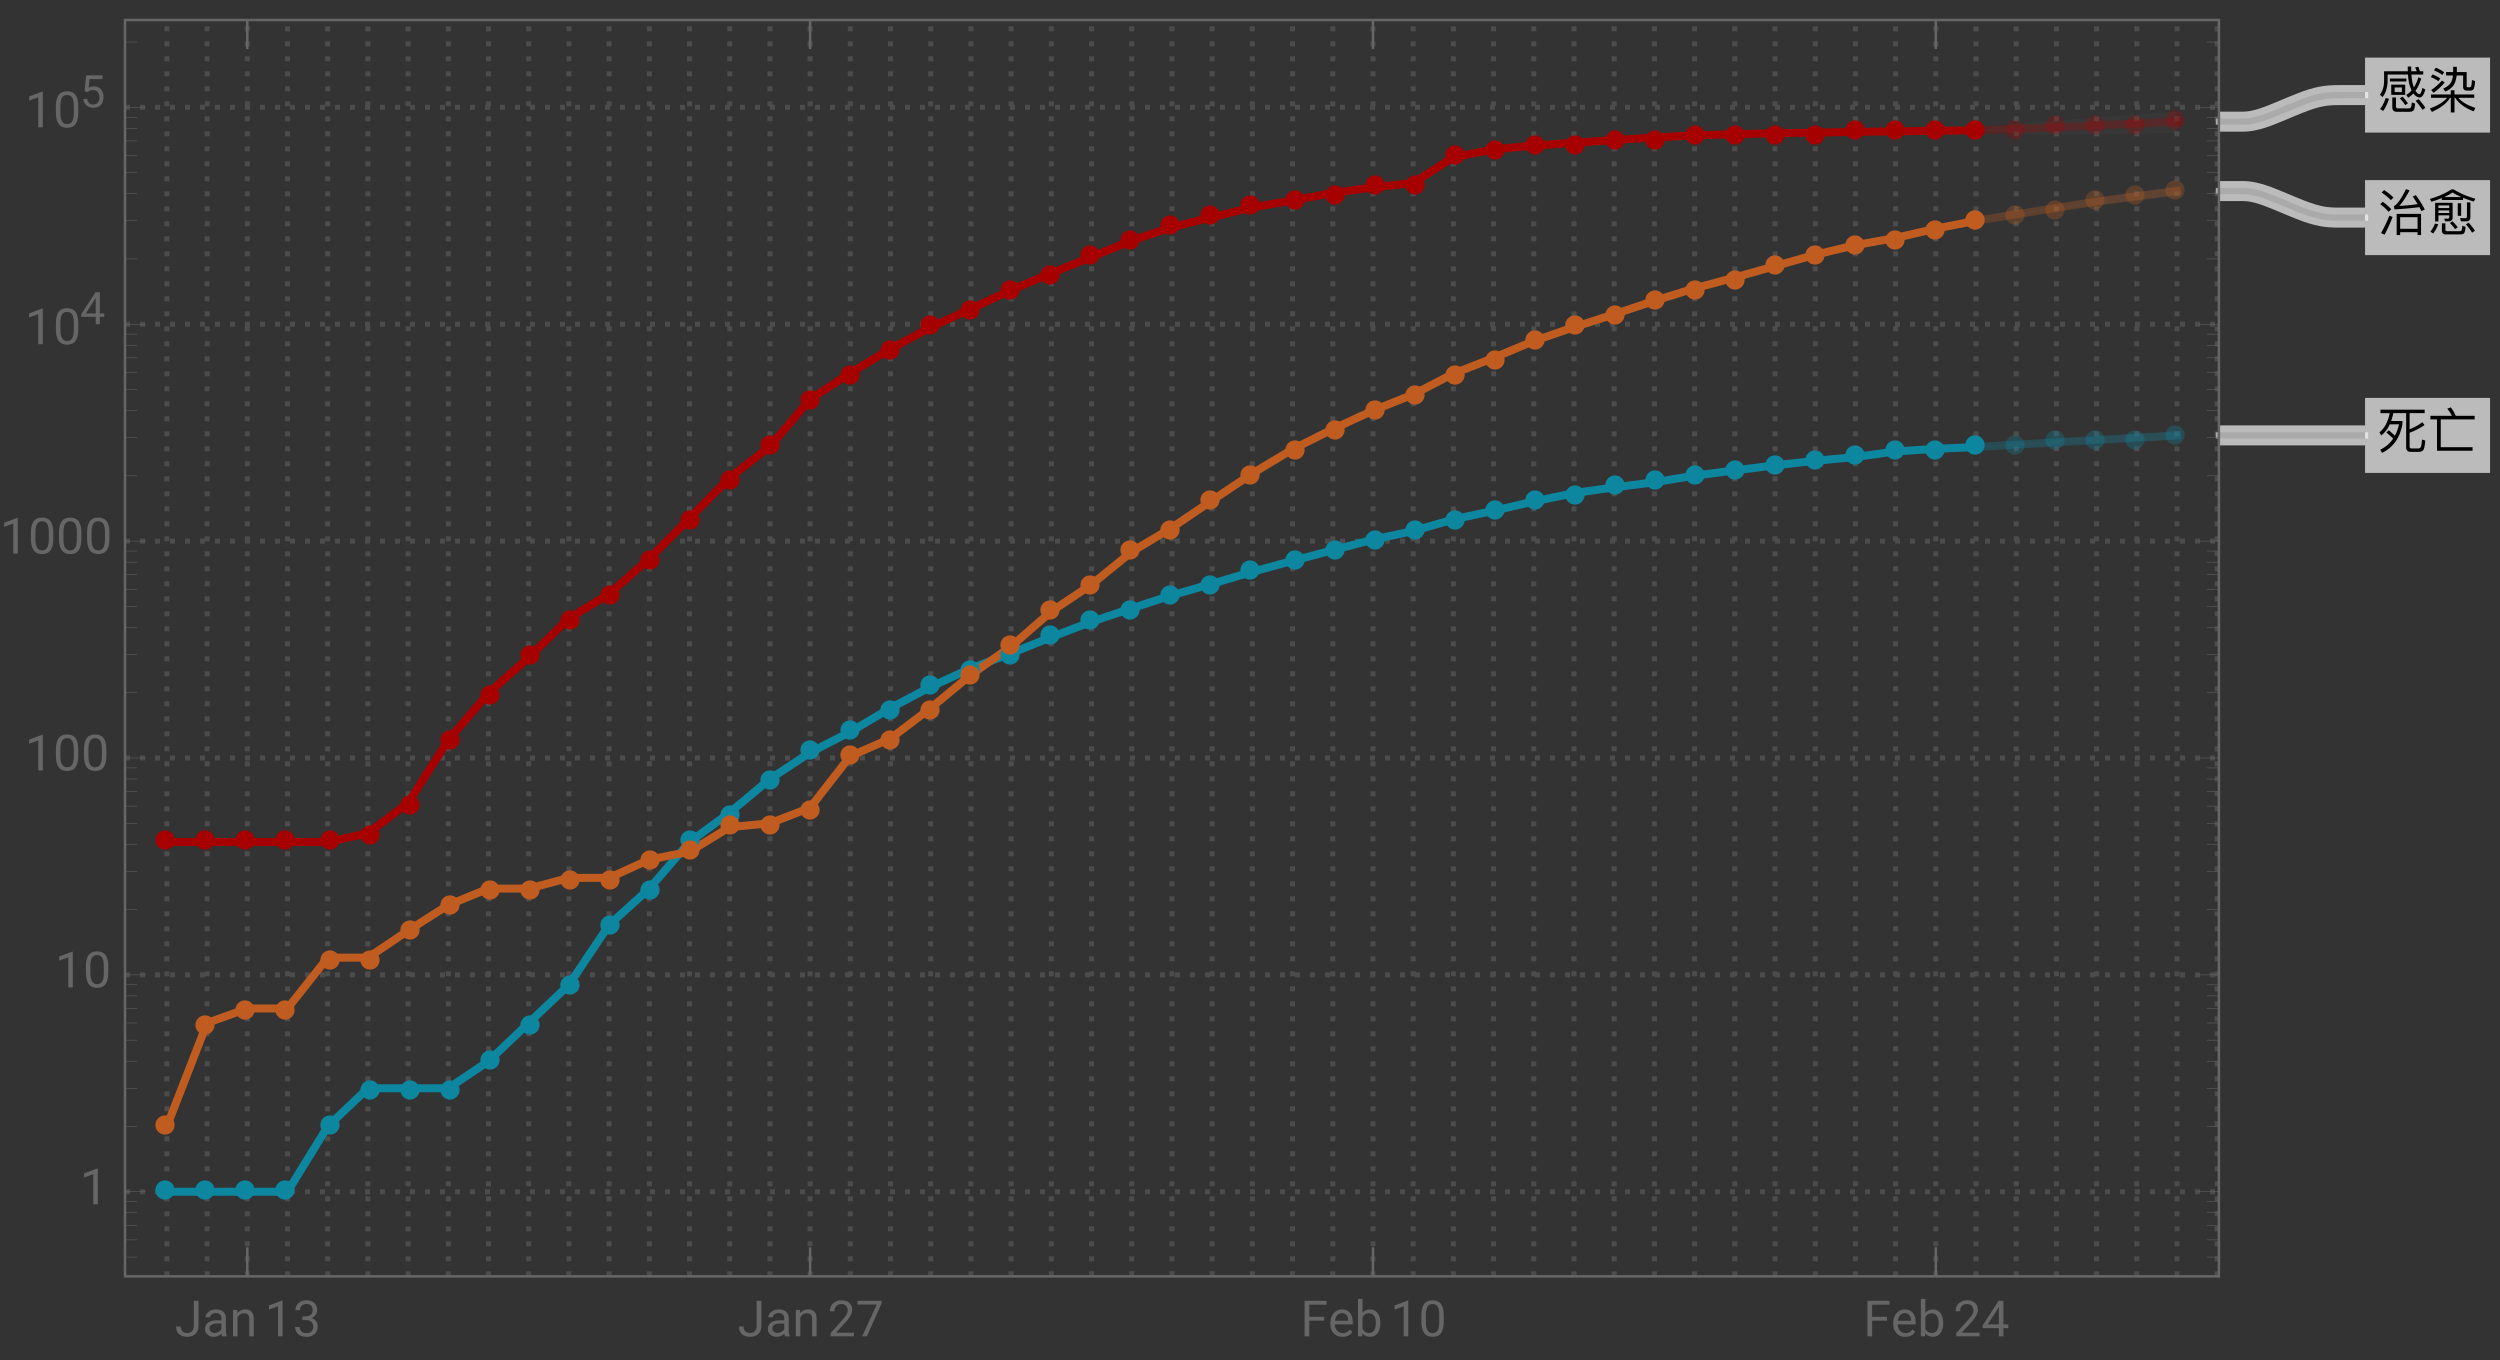 <svg xmlns="http://www.w3.org/2000/svg" xmlns:xlink="http://www.w3.org/1999/xlink" width="500pt" height="272pt" viewBox="0 0 500 272"><rect x="0" y="0" width="500" height="272" fill="#333333" stroke="none"/><defs><symbol overflow="visible" id="a"><path d="M2.469-5.809v.59h3.293v-.59zm.27 1.23v2.04H5.53v-2.04zm2.12 1.477H3.422v-.918h1.437zM9.141-7.27h-.672a7.745 7.745 0 00-.32-.89l-.637.11c.117.241.226.5.328.78H6.75c-.02-.3-.02-.609-.02-.94h-.69c0 .32 0 .64.019.94h-4.75v1.97C1.28-4.14 1-3.239.46-2.59l.54.488c.64-.808.98-1.878 1.012-3.199v-1.308H6.09c.05.828.148 1.52.308 2.078.122.41.262.781.422 1.101-.32.36-.68.66-1.07.89l.371.56c.36-.22.707-.5 1.04-.848.038.058.1.129.16.2.37.398.75.608 1.148.608.422 0 .781-.53 1.082-1.582l-.582-.34c-.2.833-.39 1.25-.57 1.25-.22 0-.458-.18-.72-.527l-.09-.14c.462-.641.84-1.442 1.15-2.422l-.56-.29a8.622 8.622 0 01-.91 2.032 5.96 5.96 0 01-.25-.84c-.12-.45-.199-1.031-.238-1.73h2.36zM1.62-1.91A6.86 6.86 0 01.511.28l.61.39c.5-.69.879-1.5 1.16-2.44zM6.31.84c.37 0 .64-.07.82-.211.2-.18.332-.649.39-1.43l-.68-.23c-.038.582-.12.922-.218 1.043-.09.097-.242.148-.441.148H4.05c-.25 0-.37-.14-.37-.422V-2.02h-.73v1.91c0 .63.288.95.878.95zM8.2-1.7l-.578.36A13.69 13.69 0 018.988.45l.57-.41C9.25-.46 8.802-1.04 8.2-1.7zM5-2.19l-.54.332c.462.5.821.96 1.08 1.379l.538-.38C5.828-1.237 5.468-1.69 5-2.19zm0 0"/></symbol><symbol overflow="visible" id="b"><path d="M3.89-1.96C3.29-1.16 2.14-.45.46.18l.411.68c1.79-.801 3-1.739 3.629-2.82h.148V.98h.743v-2.94h.14C6.25-.84 7.481.07 9.238.75L9.57.059c-1.55-.489-2.69-1.16-3.422-2.02H9.34v-.66H5.39v-.848h-.742v.848H.691v.66zm1.231-6.2v1.058H3.7v.672h1.38c-.06.54-.188 1.008-.388 1.39-.3.509-.812.919-1.55 1.231l.39.61c.797-.332 1.38-.79 1.739-1.371.28-.48.468-1.102.55-1.86h1.301L7.11-4.14c0 .492.262.742.801.742h.59c.36 0 .602-.114.719-.32.12-.223.222-.743.3-1.583l-.64-.21c-.05.722-.11 1.14-.168 1.261a.381.381 0 01-.32.191h-.34c-.16 0-.23-.082-.23-.23v-2.813H5.858V-8.16zm-3.473.18l-.359.539a7.48 7.48 0 011.672.921l.36-.55a7.87 7.87 0 00-1.673-.91zm-.636 1.34l-.364.538a7.235 7.235 0 011.524.82l.36-.546a7.631 7.631 0 00-1.52-.813zM2.89-5.41c-.64.719-1.36 1.36-2.171 1.898l.5.551c.761-.539 1.5-1.23 2.203-2.05zm0 0"/></symbol><symbol overflow="visible" id="c"><path d="M2.23-3.52l-.48.45c.55.422 1.012.82 1.371 1.218C2.481-.91 1.621-.172.54.36L.9 1C3.13-.102 4.49-2.02 4.981-4.762v-.617H2.72c.172-.48.312-1.012.422-1.57H5.72V-.16c0 .629.293.95.89.95H8.2c.41 0 .711-.099.903-.302.207-.238.359-.886.437-1.957l-.66-.21c-.04.87-.129 1.39-.27 1.57-.109.14-.289.218-.53.218H6.83c-.278 0-.419-.14-.419-.418v-2.73c.95-.34 1.942-.84 2.98-1.52l-.421-.59A10.19 10.19 0 016.41-3.73v-3.22h3.012v-.698H.578v.699h1.844C2.102-5.25 1.43-3.97.39-3.11l.34.62c.71-.542 1.28-1.28 1.718-2.222h1.84c-.18.84-.46 1.602-.82 2.281-.348-.36-.758-.73-1.239-1.09zm0 0"/></symbol><symbol overflow="visible" id="d"><path d="M.57-6.422v.723h1.328V.559H9v-.707H2.64V-5.7h6.782v-.723H5.648a8.407 8.407 0 00-1-1.687l-.707.27c.368.44.68.917.93 1.417zm0 0"/></symbol><symbol overflow="visible" id="e"><path d="M1.32-8.012l-.5.492c.782.54 1.4 1.04 1.84 1.52l.52-.52c-.5-.5-1.121-.992-1.86-1.492zm-.289 2.34l-.5.48C1.25-4.647 1.81-4.14 2.22-3.66l.52-.531c-.458-.489-1.028-.98-1.708-1.48zm1.34 2.781A29.022 29.022 0 01.7.59l.71.31a30.79 30.79 0 001.602-3.53zM8.7-3.25H3.82V.988h.7V.41H8v.578h.7zM4.52-.27v-2.32H8v2.32zM7.66-7l-.629.3c.34.462.66.962.98 1.5-1.152.169-2.37.29-3.66.36.688-.781 1.368-1.808 2.047-3.11l-.718-.24C4.719-6.23 3.922-5.1 3.27-4.8l.12.653c1.82-.102 3.481-.25 4.97-.454.14.25.28.524.421.801l.668-.328A23.587 23.587 0 007.66-7zm0 0"/></symbol><symbol overflow="visible" id="f"><path d="M2.172-3.95H4.34v.528H2.172zm2.168-.46H2.172v-.54H4.34zM2.172-2.96H4.34v.288c0 .262-.121.39-.34.39l-.66-.027.148.547h.703c.54 0 .82-.258.82-.758v-2.949h-3.5v3.739h.66zm-.703 1.64C1.269-.72.969-.18.55.3l.578.372c.422-.524.75-1.14.992-1.852zM6.53.86c.328 0 .57-.07.73-.188.169-.16.29-.602.348-1.32L6.95-.86c-.039.52-.097.84-.187.949-.082.082-.203.12-.364.12H3.852C3.66.21 3.57.122 3.57-.05v-1.31h-.699V.09c0 .512.258.77.777.77zm1.207-2.622c.551 0 .832-.277.832-.816V-5.54H7.88v2.789c0 .238-.129.371-.379.371-.309 0-.64-.02-.98-.05l.16.667zM5-1.762l-.531.332c.43.442.77.852 1.031 1.23l.531-.378C5.79-.922 5.45-1.308 5-1.762zm3.23.274l-.55.34c.52.609.93 1.16 1.23 1.66l.57-.39c-.289-.462-.71-1-1.25-1.61zM6.04-5.371v2.512h.679v-2.512zm-3.188-1.04v.38h4.25v-.43c.66.27 1.367.52 2.148.742l.32-.562c-1.64-.457-3.082-1.078-4.34-1.86h-.46C3.629-7.379 2.19-6.75.46-6.238l.31.566c.75-.226 1.44-.476 2.082-.738zm3.91-.198H3.309A11.7 11.7 0 005-7.531c.52.332 1.11.64 1.762.922zm0 0"/></symbol><symbol overflow="visible" id="g"><path d="M3.805-7.11h.941v5.036c0 .68-.203 1.21-.613 1.597-.406.383-.953.575-1.633.575-.707 0-1.258-.18-1.648-.543-.395-.36-.594-.867-.594-1.516h.937c0 .406.114.723.336.95.223.23.547.343.969.343.387 0 .7-.121.941-.367.239-.246.36-.586.364-1.028zm0 0"/></symbol><symbol overflow="visible" id="h"><path d="M3.945 0c-.05-.105-.093-.29-.125-.555-.422.434-.922.653-1.507.653-.52 0-.946-.149-1.282-.442a1.438 1.438 0 01-.5-1.12c0-.552.211-.977.63-1.282.417-.305 1.007-.457 1.765-.457h.879v-.414c0-.317-.094-.567-.285-.754-.188-.188-.465-.281-.833-.281-.324 0-.593.082-.812.242-.219.164-.328.36-.328.59H.64c0-.262.093-.516.28-.762.188-.246.442-.441.763-.582.32-.145.671-.219 1.054-.219.61 0 1.086.153 1.434.457.344.305.523.727.535 1.258v2.434c0 .484.063.87.184 1.156V0zm-1.5-.688c.285 0 .555-.074.805-.218a1.35 1.35 0 00.555-.574v-1.083h-.711c-1.106 0-1.656.325-1.656.97 0 .284.093.507.28.663.188.16.43.243.727.243zm0 0"/></symbol><symbol overflow="visible" id="i"><path d="M1.54-5.281l.026.664a1.93 1.93 0 011.582-.766c1.118 0 1.68.633 1.692 1.89V0h-.902v-3.496c-.004-.379-.094-.664-.262-.844-.172-.183-.438-.273-.801-.273-.293 0-.55.078-.77.234a1.59 1.59 0 00-.52.613V0h-.9v-5.281zm0 0"/></symbol><symbol overflow="visible" id="j"><path d="M3.559 0h-.907v-6.02l-1.824.668v-.82l2.59-.973h.14zm0 0"/></symbol><symbol overflow="visible" id="k"><path d="M1.906-3.992h.676c.426-.008.762-.121 1.008-.34.242-.219.363-.512.363-.883 0-.832-.414-1.25-1.242-1.25-.39 0-.703.113-.938.336-.23.223-.347.516-.347.887H.523c0-.563.204-1.031.618-1.406.41-.372.933-.559 1.57-.559.672 0 1.195.176 1.578.531.379.356.57.848.57 1.48 0 .31-.101.61-.3.9a1.81 1.81 0 01-.817.648c.39.125.692.328.903.617.214.285.32.636.32 1.047 0 .64-.207 1.144-.625 1.52-.418.374-.957.562-1.625.562s-1.211-.18-1.63-.543c-.417-.36-.624-.836-.624-1.43h.906c0 .375.121.672.367.898.243.227.57.336.98.336.438 0 .77-.113 1-.34.231-.23.349-.554.349-.98 0-.414-.125-.734-.383-.953-.254-.223-.618-.336-1.098-.344h-.676zm0 0"/></symbol><symbol overflow="visible" id="l"><path d="M5.25 0H.59v-.648l2.46-2.735c.364-.414.618-.75.755-1.008.14-.257.21-.527.21-.804 0-.371-.113-.676-.34-.914-.222-.239-.523-.356-.898-.356-.449 0-.797.13-1.047.383-.25.254-.37.613-.37 1.066H.452c0-.652.211-1.183.633-1.586.422-.402.984-.605 1.691-.605.66 0 1.184.172 1.567.52.386.347.578.808.578 1.382 0 .703-.445 1.535-1.336 2.5L1.68-.738h3.57zm0 0"/></symbol><symbol overflow="visible" id="m"><path d="M5.18-6.602L2.234 0H1.29l2.934-6.367H.375v-.742H5.18zm0 0"/></symbol><symbol overflow="visible" id="n"><path d="M4.746-3.14H1.762V0H.824v-7.11H5.23v.774H1.762v2.43h2.984zm0 0"/></symbol><symbol overflow="visible" id="o"><path d="M2.875.098c-.715 0-1.297-.235-1.746-.707-.45-.47-.676-1.098-.676-1.887v-.164c0-.524.102-.992.3-1.406.2-.41.481-.735.84-.965.36-.235.75-.352 1.173-.352.687 0 1.218.227 1.601.68.38.453.57 1.101.57 1.945v.375H1.36c.012.52.164.942.454 1.262.292.32.664.48 1.113.48.316 0 .59-.062.808-.195.223-.129.414-.3.582-.516l.551.43c-.441.68-1.105 1.02-1.992 1.02zm-.11-4.739a1.21 1.21 0 00-.921.399c-.246.265-.399.64-.457 1.117H4.03v-.07c-.023-.457-.148-.813-.367-1.067-.223-.25-.523-.379-.898-.379zm0 0"/></symbol><symbol overflow="visible" id="p"><path d="M5.156-2.582c0 .809-.187 1.453-.554 1.945-.372.489-.872.735-1.497.735-.667 0-1.183-.235-1.546-.707L1.516 0H.684v-7.5h.902v2.797c.367-.453.867-.68 1.508-.68.64 0 1.148.246 1.511.73.368.485.551 1.15.551 1.993zm-.902-.106c0-.613-.121-1.09-.356-1.421-.238-.336-.582-.504-1.027-.504-.598 0-1.023.277-1.285.828V-1.5c.277.555.71.832 1.297.832.43 0 .77-.168 1.008-.504.242-.336.363-.84.363-1.516zm0 0"/></symbol><symbol overflow="visible" id="q"><path d="M5.047-3.031c0 1.058-.18 1.844-.54 2.36-.362.51-.925.769-1.694.769-.758 0-1.32-.25-1.684-.754C.766-1.16.574-1.91.562-2.91v-1.207c0-1.043.18-1.82.54-2.328.363-.508.93-.762 1.703-.762.765 0 1.328.246 1.687.734.36.489.547 1.246.555 2.27zm-.902-1.235c0-.765-.106-1.324-.32-1.675-.216-.348-.555-.524-1.02-.524-.465 0-.801.176-1.012.524-.211.347-.32.882-.328 1.605v1.445c0 .77.113 1.336.336 1.704.222.367.558.546 1.012.546.445 0 .777-.171.992-.515.218-.344.332-.89.34-1.633zm0 0"/></symbol><symbol overflow="visible" id="r"><path d="M4.406-2.387h.985v.739h-.985V0h-.91v-1.648H.258v-.536L3.44-7.109h.965zm-3.12 0h2.21v-3.488l-.105.195zm0 0"/></symbol><symbol overflow="visible" id="s"><path d="M3.965-2.148h.887v.664h-.887V0h-.817v-1.484H.234v-.48l2.864-4.434h.867zm-2.809 0h1.992v-3.137l-.097.176zm0 0"/></symbol><symbol overflow="visible" id="t"><path d="M.906-3.207l.324-3.191h3.278v.75H1.922l-.195 1.746a2.081 2.081 0 011.07-.278c.582 0 1.043.192 1.387.578.343.387.515.907.515 1.563 0 .66-.18 1.18-.535 1.559-.355.378-.851.566-1.492.566-.567 0-1.027-.156-1.383-.469-.36-.312-.562-.746-.613-1.3h.77c.05.367.179.644.39.828.21.187.492.28.836.28.379 0 .676-.128.89-.386.215-.258.32-.617.32-1.07 0-.426-.112-.77-.347-1.031-.234-.258-.543-.387-.93-.387-.355 0-.632.078-.835.23l-.215.18zm0 0"/></symbol></defs><path d="M33.375 255.27V4m8.043 251.27V4m8.039 251.27V4m8.039 251.27V4m8.044 251.27V4m8.038 251.27V4m8.039 251.27V4m8.043 251.27V4m8.04 251.27V4m8.042 251.27V4m8.039 251.27V4m8.039 251.27V4m8.043 251.27V4m8.039 251.27V4m8.043 251.27V4m8.039 251.27V4m8.039 251.27V4m8.043 251.27V4m8.039 251.27V4m8.04 251.27V4m8.043 251.27V4m8.039 251.27V4m8.043 251.27V4m8.039 251.27V4m8.039 251.27V4m8.042 251.27V4m8.04 251.27V4m8.043 251.27V4m8.039 251.27V4m8.038 251.27V4m8.044 251.27V4m8.039 251.27V4m8.039 251.27V4m8.043 251.27V4m8.039 251.27V4m8.043 251.27V4m8.039 251.27V4m8.039 251.27V4m8.043 251.27V4m8.039 251.27V4M355 255.27V4m8.04 251.27V4m8.038 251.27V4m8.043 251.27V4m8.039 251.27V4m8.04 251.27V4m8.042 251.27V4m8.039 251.27V4m8.043 251.27V4m8.039 251.27V4m8.039 251.27V4m8.043 251.27V4M25 238.352h418.781M25 194.977h418.781M25 151.598h418.781M25 108.219h418.781M25 64.844h418.781M25 21.465h418.781" fill="none" stroke="#666" stroke-opacity=".5" stroke-dasharray="1,2" stroke-miterlimit="3.25"/><path d="M395.2 26.055l8.042-.266 8.04-.336 8.042-.367 16.078-.758" fill="none" stroke-width="1.6" stroke-linecap="square" stroke="#a60000" stroke-opacity=".3" stroke-miterlimit="3.25"/><path d="M395.2 89.406l8.042-.472 8.04-.47 8.042-.464 8.04-.46 8.038-.458" fill="none" stroke-width="1.6" stroke-linecap="square" stroke="#0d86a0" stroke-opacity=".3" stroke-miterlimit="3.25"/><path d="M395.2 44.14l8.042-1.28 8.04-1.294 8.042-1.25 8.04-1.09 8.038-1.011" fill="none" stroke-width="1.6" stroke-linecap="square" stroke="#c05c20" stroke-opacity=".3" stroke-miterlimit="3.25"/><path d="M33.375 168.395h32.164l8.04-1.754 8.038-6.04 8.043-12.593 8.04-9.375 8.042-7.156 8.04-7.79 8.038-4.91 8.043-7.047 8.04-8.07 8.042-8.137 8.04-6.23 8.038-9.414 8.043-5.29 8.04-4.816 8.039-4.316 8.042-3.703 8.04-3.742 8.043-3.387 8.039-3.246 8.039-3.281 8.043-2.664 8.039-2 8.043-1.954 8.039-1.394 8.039-1.488 8.043-1.13 8.039-.866 8.039-5.16 8.043-1.563 8.039-.762 8.043-.558 8.039-.555 8.039-.496 8.043-.45 8.039-.206 8.043-.22 8.04-.097 8.038-.16 8.043-.102 8.04-.12 8.038-.098" fill="none" stroke-width="1.6" stroke-linecap="square" stroke="#a60000" stroke-miterlimit="3.25"/><path d="M33.375 238.352h24.121l8.043-13.059 8.04-7.637H89.66l8.04-5.418 8.042-7.64 8.04-7.637 8.038-11.98 8.043-7.266 8.04-9.32 8.042-5.875 8.04-6.72 8.038-5.3 8.043-4.133 8.04-4.765 8.039-4.25 8.042-3.684 8.04-3.016 8.043-3.238 8.039-3.074 8.039-2.68 8.043-2.617 8.039-2.297 8.043-2.39 8.039-2.188 8.039-2.129 8.043-2.117 8.039-1.719 8.039-2.32 8.043-1.73 8.039-1.856 8.043-1.68 8.039-1.152 8.039-1.016 8.043-1.324 8.039-1.043 8.043-1.02 8.04-.898 8.038-.762 8.043-1.125 8.04-.507 8.038-.364" fill="none" stroke-width="1.6" stroke-linecap="square" stroke="#0d86a0" stroke-miterlimit="3.25"/><path d="M33.375 225.293l8.043-20.695 8.039-2.903h8.04l8.042-10.156h8.04l8.038-5.418 8.043-5.125 8.04-3.281h8.042l8.04-2.137h8.038l8.043-3.656 8.04-1.594 8.042-4.902 8.04-.77 8.038-3.117 8.043-10.316 8.04-3.524 8.039-6.097 8.042-6.653 8.04-5.672 8.043-6.992 8.039-5.39 8.039-6.543 8.043-4.829 8.039-5.449 8.043-5.386 8.039-4.833 8.039-4.03 8.043-3.716 8.039-3.214 8.039-4.157 8.043-3.164 8.039-3.375 8.043-2.765 8.039-2.582 8.039-2.684 8.043-2.508 8.039-2.16L355 53.223l8.04-2.285 8.038-1.91 8.043-1.446 8.04-1.855 8.038-1.586" fill="none" stroke-width="1.6" stroke-linecap="square" stroke="#c05c20" stroke-miterlimit="3.25"/><path d="M396.918 26c0-.508-.2-.996-.563-1.355a1.903 1.903 0 00-1.355-.563c-.508 0-.996.2-1.355.563-.364.359-.563.847-.563 1.355s.2.996.563 1.355c.359.364.847.563 1.355.563s.996-.2 1.355-.563c.364-.359.563-.847.563-1.355zm8 0c0-.508-.2-.996-.563-1.355a1.903 1.903 0 00-1.355-.563c-.508 0-.996.2-1.355.563-.364.359-.563.847-.563 1.355s.2.996.563 1.355c.359.364.847.563 1.355.563s.996-.2 1.355-.563c.364-.359.563-.847.563-1.355zm8-1c0-.508-.2-.996-.563-1.355a1.903 1.903 0 00-1.355-.563c-.508 0-.996.2-1.355.563-.364.359-.563.847-.563 1.355s.2.996.563 1.355c.359.364.847.563 1.355.563s.996-.2 1.355-.563c.364-.359.563-.847.563-1.355zm8 0c0-.508-.2-.996-.563-1.355a1.903 1.903 0 00-1.355-.563c-.508 0-.996.2-1.355.563-.364.359-.563.847-.563 1.355s.2.996.563 1.355c.359.364.847.563 1.355.563s.996-.2 1.355-.563c.364-.359.563-.847.563-1.355zm8 0c0-.508-.2-.996-.563-1.355a1.903 1.903 0 00-1.355-.563c-.508 0-.996.2-1.355.563-.364.359-.563.847-.563 1.355s.2.996.563 1.355c.359.364.847.563 1.355.563s.996-.2 1.355-.563c.364-.359.563-.847.563-1.355zm8-1c0-.508-.2-.996-.563-1.355a1.903 1.903 0 00-1.355-.563c-.508 0-.996.2-1.355.563-.364.359-.563.847-.563 1.355s.2.996.563 1.355c.359.364.847.563 1.355.563s.996-.2 1.355-.563c.364-.359.563-.847.563-1.355zm0 0" fill-rule="evenodd" fill="#a60000" fill-opacity=".3"/><path d="M396.918 89c0-.508-.2-.996-.563-1.355a1.903 1.903 0 00-1.355-.563c-.508 0-.996.2-1.355.563-.364.359-.563.847-.563 1.355s.2.996.563 1.355c.359.364.847.563 1.355.563s.996-.2 1.355-.563c.364-.359.563-.847.563-1.355zm8 0c0-.508-.2-.996-.563-1.355a1.903 1.903 0 00-1.355-.563c-.508 0-.996.2-1.355.563-.364.359-.563.847-.563 1.355s.2.996.563 1.355c.359.364.847.563 1.355.563s.996-.2 1.355-.563c.364-.359.563-.847.563-1.355zm8-1c0-.508-.2-.996-.563-1.355a1.903 1.903 0 00-1.355-.563c-.508 0-.996.2-1.355.563-.364.359-.563.847-.563 1.355s.2.996.563 1.355c.359.364.847.563 1.355.563s.996-.2 1.355-.563c.364-.359.563-.847.563-1.355zm8 0c0-.508-.2-.996-.563-1.355a1.903 1.903 0 00-1.355-.563c-.508 0-.996.2-1.355.563-.364.359-.563.847-.563 1.355s.2.996.563 1.355c.359.364.847.563 1.355.563s.996-.2 1.355-.563c.364-.359.563-.847.563-1.355zm8 0c0-.508-.2-.996-.563-1.355a1.903 1.903 0 00-1.355-.563c-.508 0-.996.2-1.355.563-.364.359-.563.847-.563 1.355s.2.996.563 1.355c.359.364.847.563 1.355.563s.996-.2 1.355-.563c.364-.359.563-.847.563-1.355zm8-1c0-.508-.2-.996-.563-1.355a1.903 1.903 0 00-1.355-.563c-.508 0-.996.2-1.355.563-.364.359-.563.847-.563 1.355s.2.996.563 1.355c.359.364.847.563 1.355.563s.996-.2 1.355-.563c.364-.359.563-.847.563-1.355zm0 0" fill-rule="evenodd" fill="#0d86a0" fill-opacity=".3"/><path d="M396.918 44c0-.508-.2-.996-.563-1.355a1.903 1.903 0 00-1.355-.563c-.508 0-.996.2-1.355.563-.364.359-.563.847-.563 1.355s.2.996.563 1.355c.359.364.847.563 1.355.563s.996-.2 1.355-.563c.364-.359.563-.847.563-1.355zm8-1c0-.508-.2-.996-.563-1.355a1.903 1.903 0 00-1.355-.563c-.508 0-.996.2-1.355.563-.364.359-.563.847-.563 1.355s.2.996.563 1.355c.359.364.847.563 1.355.563s.996-.2 1.355-.563c.364-.359.563-.847.563-1.355zm8-1c0-.508-.2-.996-.563-1.355a1.903 1.903 0 00-1.355-.563c-.508 0-.996.2-1.355.563-.364.359-.563.847-.563 1.355s.2.996.563 1.355c.359.364.847.563 1.355.563s.996-.2 1.355-.563c.364-.359.563-.847.563-1.355zm8-2c0-.508-.2-.996-.563-1.355a1.903 1.903 0 00-1.355-.563c-.508 0-.996.2-1.355.563-.364.359-.563.847-.563 1.355s.2.996.563 1.355c.359.364.847.563 1.355.563s.996-.2 1.355-.563c.364-.359.563-.847.563-1.355zm8-1c0-.508-.2-.996-.563-1.355a1.903 1.903 0 00-1.355-.563c-.508 0-.996.2-1.355.563-.364.359-.563.847-.563 1.355s.2.996.563 1.355c.359.364.847.563 1.355.563s.996-.2 1.355-.563c.364-.359.563-.847.563-1.355zm8-1c0-.508-.2-.996-.563-1.355a1.903 1.903 0 00-1.355-.563c-.508 0-.996.2-1.355.563-.364.359-.563.847-.563 1.355s.2.996.563 1.355c.359.364.847.563 1.355.563s.996-.2 1.355-.563c.364-.359.563-.847.563-1.355zm0 0" fill-rule="evenodd" fill="#c05c20" fill-opacity=".3"/><path d="M34.918 168c0-.508-.2-.996-.563-1.355a1.903 1.903 0 00-1.355-.563c-.508 0-.996.2-1.355.563-.364.359-.563.847-.563 1.355s.2.996.563 1.355c.359.364.847.563 1.355.563s.996-.2 1.355-.563c.364-.359.563-.847.563-1.355zm8 0c0-.508-.2-.996-.563-1.355a1.903 1.903 0 00-1.355-.563c-.508 0-.996.2-1.355.563-.364.359-.563.847-.563 1.355s.2.996.563 1.355c.359.364.847.563 1.355.563s.996-.2 1.355-.563c.364-.359.563-.847.563-1.355zm8 0c0-.508-.2-.996-.563-1.355a1.903 1.903 0 00-1.355-.563c-.508 0-.996.2-1.355.563-.364.359-.563.847-.563 1.355s.2.996.563 1.355c.359.364.847.563 1.355.563s.996-.2 1.355-.563c.364-.359.563-.847.563-1.355zm8 0c0-.508-.2-.996-.563-1.355a1.903 1.903 0 00-1.355-.563c-.508 0-.996.2-1.355.563-.364.359-.563.847-.563 1.355s.2.996.563 1.355c.359.364.847.563 1.355.563s.996-.2 1.355-.563c.364-.359.563-.847.563-1.355zm9 0c0-.508-.2-.996-.563-1.355a1.903 1.903 0 00-1.355-.563c-.508 0-.996.2-1.355.563-.364.359-.563.847-.563 1.355s.2.996.563 1.355c.359.364.847.563 1.355.563s.996-.2 1.355-.563c.364-.359.563-.847.563-1.355zm8-1c0-.508-.2-.996-.563-1.355a1.903 1.903 0 00-1.355-.563c-.508 0-.996.2-1.355.563-.364.359-.563.847-.563 1.355s.2.996.563 1.355c.359.364.847.563 1.355.563s.996-.2 1.355-.563c.364-.359.563-.847.563-1.355zm8-6c0-.508-.2-.996-.563-1.355a1.903 1.903 0 00-1.355-.563c-.508 0-.996.2-1.355.563-.364.359-.563.847-.563 1.355s.2.996.563 1.355c.359.364.847.563 1.355.563s.996-.2 1.355-.563c.364-.359.563-.847.563-1.355zm8-13c0-.508-.2-.996-.563-1.355a1.903 1.903 0 00-1.355-.563c-.508 0-.996.2-1.355.563-.364.359-.563.847-.563 1.355s.2.996.563 1.355c.359.364.847.563 1.355.563s.996-.2 1.355-.563c.364-.359.563-.847.563-1.355zm8-9c0-.508-.2-.996-.563-1.355a1.903 1.903 0 00-1.355-.563c-.508 0-.996.2-1.355.563-.364.359-.563.847-.563 1.355s.2.996.563 1.355c.359.364.847.563 1.355.563s.996-.2 1.355-.563c.364-.359.563-.847.563-1.355zm8-8c0-.508-.2-.996-.563-1.355a1.903 1.903 0 00-1.355-.563c-.508 0-.996.2-1.355.563-.364.359-.563.847-.563 1.355s.2.996.563 1.355c.359.364.847.563 1.355.563s.996-.2 1.355-.563c.364-.359.563-.847.563-1.355zm8-7c0-.508-.2-.996-.563-1.355a1.903 1.903 0 00-1.355-.563c-.508 0-.996.2-1.355.563-.364.359-.563.847-.563 1.355s.2.996.563 1.355c.359.364.847.563 1.355.563s.996-.2 1.355-.563c.364-.359.563-.847.563-1.355zm8-5c0-.508-.2-.996-.563-1.355a1.903 1.903 0 00-1.355-.563c-.508 0-.996.2-1.355.563-.364.359-.563.847-.563 1.355s.2.996.563 1.355c.359.364.847.563 1.355.563s.996-.2 1.355-.563c.364-.359.563-.847.563-1.355zm8-7c0-.508-.2-.996-.563-1.355a1.903 1.903 0 00-1.355-.563c-.508 0-.996.2-1.355.563-.364.359-.563.847-.563 1.355s.2.996.563 1.355c.359.364.847.563 1.355.563s.996-.2 1.355-.563c.364-.359.563-.847.563-1.355zm8-8c0-.508-.2-.996-.563-1.355a1.903 1.903 0 00-1.355-.563c-.508 0-.996.2-1.355.563-.364.359-.563.847-.563 1.355s.2.996.563 1.355c.359.364.847.563 1.355.563s.996-.2 1.355-.563c.364-.359.563-.847.563-1.355zm8-8c0-.508-.2-.996-.563-1.355a1.903 1.903 0 00-1.355-.563c-.508 0-.996.2-1.355.563-.364.359-.563.847-.563 1.355s.2.996.563 1.355c.359.364.847.563 1.355.563s.996-.2 1.355-.563c.364-.359.563-.847.563-1.355zm8-7c0-.508-.2-.996-.563-1.355a1.903 1.903 0 00-1.355-.563c-.508 0-.996.2-1.355.563-.364.359-.563.847-.563 1.355s.2.996.563 1.355c.359.364.847.563 1.355.563s.996-.2 1.355-.563c.364-.359.563-.847.563-1.355zm8-9c0-.508-.2-.996-.563-1.355a1.903 1.903 0 00-1.355-.563c-.508 0-.996.2-1.355.563-.364.359-.563.847-.563 1.355s.2.996.563 1.355c.359.364.847.563 1.355.563s.996-.2 1.355-.563c.364-.359.563-.847.563-1.355zm8-5c0-.508-.2-.996-.563-1.355a1.903 1.903 0 00-1.355-.563c-.508 0-.996.2-1.355.563-.364.359-.563.847-.563 1.355s.2.996.563 1.355c.359.364.847.563 1.355.563s.996-.2 1.355-.563c.364-.359.563-.847.563-1.355zm8-5c0-.508-.2-.996-.563-1.355a1.903 1.903 0 00-1.355-.563c-.508 0-.996.2-1.355.563-.364.359-.563.847-.563 1.355s.2.996.563 1.355c.359.364.847.563 1.355.563s.996-.2 1.355-.563c.364-.359.563-.847.563-1.355zm8-5c0-.508-.2-.996-.563-1.355a1.903 1.903 0 00-1.355-.563c-.508 0-.996.2-1.355.563-.364.359-.563.847-.563 1.355s.2.996.563 1.355c.359.364.847.563 1.355.563s.996-.2 1.355-.563c.364-.359.563-.847.563-1.355zm8-3c0-.508-.2-.996-.563-1.355a1.903 1.903 0 00-1.355-.563c-.508 0-.996.2-1.355.563-.364.359-.563.847-.563 1.355s.2.996.563 1.355c.359.364.847.563 1.355.563s.996-.2 1.355-.563c.364-.359.563-.847.563-1.355zm8-4c0-.508-.2-.996-.563-1.355a1.903 1.903 0 00-1.355-.563c-.508 0-.996.2-1.355.563-.364.359-.563.847-.563 1.355s.2.996.563 1.355c.359.364.847.563 1.355.563s.996-.2 1.355-.563c.364-.359.563-.847.563-1.355zm8-3c0-.508-.2-.996-.563-1.355a1.903 1.903 0 00-1.355-.563c-.508 0-.996.2-1.355.563-.364.359-.563.847-.563 1.355s.2.996.563 1.355c.359.364.847.563 1.355.563s.996-.2 1.355-.563c.364-.359.563-.847.563-1.355zm8-4c0-.508-.2-.996-.563-1.355a1.903 1.903 0 00-1.355-.563c-.508 0-.996.2-1.355.563-.364.359-.563.847-.563 1.355s.2.996.563 1.355c.359.364.847.563 1.355.563s.996-.2 1.355-.563c.364-.359.563-.847.563-1.355zm8-3c0-.508-.2-.996-.563-1.355a1.903 1.903 0 00-1.355-.563c-.508 0-.996.2-1.355.563-.364.359-.563.847-.563 1.355s.2.996.563 1.355c.359.364.847.563 1.355.563s.996-.2 1.355-.563c.364-.359.563-.847.563-1.355zm8-3c0-.508-.2-.996-.563-1.355a1.903 1.903 0 00-1.355-.563c-.508 0-.996.2-1.355.563-.364.359-.563.847-.563 1.355s.2.996.563 1.355c.359.364.847.563 1.355.563s.996-.2 1.355-.563c.364-.359.563-.847.563-1.355zm8-2c0-.508-.2-.996-.563-1.355a1.903 1.903 0 00-1.355-.563c-.508 0-.996.2-1.355.563-.364.359-.563.847-.563 1.355s.2.996.563 1.355c.359.364.847.563 1.355.563s.996-.2 1.355-.563c.364-.359.563-.847.563-1.355zm8-2c0-.508-.2-.996-.563-1.355a1.903 1.903 0 00-1.355-.563c-.508 0-.996.2-1.355.563-.364.359-.563.847-.563 1.355s.2.996.563 1.355c.359.364.847.563 1.355.563s.996-.2 1.355-.563c.364-.359.563-.847.563-1.355zm9-1c0-.508-.2-.996-.563-1.355a1.903 1.903 0 00-1.355-.563c-.508 0-.996.2-1.355.563-.364.359-.563.847-.563 1.355s.2.996.563 1.355c.359.364.847.563 1.355.563s.996-.2 1.355-.563c.364-.359.563-.847.563-1.355zm8-1c0-.508-.2-.996-.563-1.355a1.903 1.903 0 00-1.355-.563c-.508 0-.996.2-1.355.563-.364.359-.563.847-.563 1.355s.2.996.563 1.355c.359.364.847.563 1.355.563s.996-.2 1.355-.563c.364-.359.563-.847.563-1.355zm8-2c0-.508-.2-.996-.563-1.355a1.903 1.903 0 00-1.355-.563c-.508 0-.996.2-1.355.563-.364.359-.563.847-.563 1.355s.2.996.563 1.355c.359.364.847.563 1.355.563s.996-.2 1.355-.563c.364-.359.563-.847.563-1.355zm8 0c0-.508-.2-.996-.563-1.355a1.903 1.903 0 00-1.355-.563c-.508 0-.996.2-1.355.563-.364.359-.563.847-.563 1.355s.2.996.563 1.355c.359.364.847.563 1.355.563s.996-.2 1.355-.563c.364-.359.563-.847.563-1.355zm8-6c0-.508-.2-.996-.563-1.355a1.903 1.903 0 00-1.355-.563c-.508 0-.996.2-1.355.563-.364.359-.563.847-.563 1.355s.2.996.563 1.355c.359.364.847.563 1.355.563s.996-.2 1.355-.563c.364-.359.563-.847.563-1.355zm8-1c0-.508-.2-.996-.563-1.355a1.903 1.903 0 00-1.355-.563c-.508 0-.996.2-1.355.563-.364.359-.563.847-.563 1.355s.2.996.563 1.355c.359.364.847.563 1.355.563s.996-.2 1.355-.563c.364-.359.563-.847.563-1.355zm8-1c0-.508-.2-.996-.563-1.355a1.903 1.903 0 00-1.355-.563c-.508 0-.996.2-1.355.563-.364.359-.563.847-.563 1.355s.2.996.563 1.355c.359.364.847.563 1.355.563s.996-.2 1.355-.563c.364-.359.563-.847.563-1.355zm8 0c0-.508-.2-.996-.563-1.355a1.903 1.903 0 00-1.355-.563c-.508 0-.996.2-1.355.563-.364.359-.563.847-.563 1.355s.2.996.563 1.355c.359.364.847.563 1.355.563s.996-.2 1.355-.563c.364-.359.563-.847.563-1.355zm8-1c0-.508-.2-.996-.563-1.355a1.903 1.903 0 00-1.355-.563c-.508 0-.996.2-1.355.563-.364.359-.563.847-.563 1.355s.2.996.563 1.355c.359.364.847.563 1.355.563s.996-.2 1.355-.563c.364-.359.563-.847.563-1.355zm8 0c0-.508-.2-.996-.563-1.355a1.903 1.903 0 00-1.355-.563c-.508 0-.996.2-1.355.563-.364.359-.563.847-.563 1.355s.2.996.563 1.355c.359.364.847.563 1.355.563s.996-.2 1.355-.563c.364-.359.563-.847.563-1.355zm8-1c0-.508-.2-.996-.563-1.355a1.903 1.903 0 00-1.355-.563c-.508 0-.996.2-1.355.563-.364.359-.563.847-.563 1.355s.2.996.563 1.355c.359.364.847.563 1.355.563s.996-.2 1.355-.563c.364-.359.563-.847.563-1.355zm8 0c0-.508-.2-.996-.563-1.355a1.903 1.903 0 00-1.355-.563c-.508 0-.996.2-1.355.563-.364.359-.563.847-.563 1.355s.2.996.563 1.355c.359.364.847.563 1.355.563s.996-.2 1.355-.563c.364-.359.563-.847.563-1.355zm8 0c0-.508-.2-.996-.563-1.355a1.903 1.903 0 00-1.355-.563c-.508 0-.996.2-1.355.563-.364.359-.563.847-.563 1.355s.2.996.563 1.355c.359.364.847.563 1.355.563s.996-.2 1.355-.563c.364-.359.563-.847.563-1.355zm8 0c0-.508-.2-.996-.563-1.355a1.903 1.903 0 00-1.355-.563c-.508 0-.996.2-1.355.563-.364.359-.563.847-.563 1.355s.2.996.563 1.355c.359.364.847.563 1.355.563s.996-.2 1.355-.563c.364-.359.563-.847.563-1.355zm8-1c0-.508-.2-.996-.563-1.355a1.903 1.903 0 00-1.355-.563c-.508 0-.996.2-1.355.563-.364.359-.563.847-.563 1.355s.2.996.563 1.355c.359.364.847.563 1.355.563s.996-.2 1.355-.563c.364-.359.563-.847.563-1.355zm8 0c0-.508-.2-.996-.563-1.355a1.903 1.903 0 00-1.355-.563c-.508 0-.996.2-1.355.563-.364.359-.563.847-.563 1.355s.2.996.563 1.355c.359.364.847.563 1.355.563s.996-.2 1.355-.563c.364-.359.563-.847.563-1.355zm8 0c0-.508-.2-.996-.563-1.355a1.903 1.903 0 00-1.355-.563c-.508 0-.996.2-1.355.563-.364.359-.563.847-.563 1.355s.2.996.563 1.355c.359.364.847.563 1.355.563s.996-.2 1.355-.563c.364-.359.563-.847.563-1.355zm8 0c0-.508-.2-.996-.563-1.355a1.903 1.903 0 00-1.355-.563c-.508 0-.996.2-1.355.563-.364.359-.563.847-.563 1.355s.2.996.563 1.355c.359.364.847.563 1.355.563s.996-.2 1.355-.563c.364-.359.563-.847.563-1.355zm0 0" fill-rule="evenodd" fill="#a60000"/><path d="M34.918 238c0-.508-.2-.996-.563-1.355a1.903 1.903 0 00-1.355-.563c-.508 0-.996.2-1.355.563-.364.359-.563.847-.563 1.355s.2.996.563 1.355c.359.364.847.563 1.355.563s.996-.2 1.355-.563c.364-.359.563-.847.563-1.355zm8 0c0-.508-.2-.996-.563-1.355a1.903 1.903 0 00-1.355-.563c-.508 0-.996.2-1.355.563-.364.359-.563.847-.563 1.355s.2.996.563 1.355c.359.364.847.563 1.355.563s.996-.2 1.355-.563c.364-.359.563-.847.563-1.355zm8 0c0-.508-.2-.996-.563-1.355a1.903 1.903 0 00-1.355-.563c-.508 0-.996.2-1.355.563-.364.359-.563.847-.563 1.355s.2.996.563 1.355c.359.364.847.563 1.355.563s.996-.2 1.355-.563c.364-.359.563-.847.563-1.355zm8 0c0-.508-.2-.996-.563-1.355a1.903 1.903 0 00-1.355-.563c-.508 0-.996.2-1.355.563-.364.359-.563.847-.563 1.355s.2.996.563 1.355c.359.364.847.563 1.355.563s.996-.2 1.355-.563c.364-.359.563-.847.563-1.355zm9-13c0-.508-.2-.996-.563-1.355a1.903 1.903 0 00-1.355-.563c-.508 0-.996.2-1.355.563-.364.359-.563.847-.563 1.355s.2.996.563 1.355c.359.364.847.563 1.355.563s.996-.2 1.355-.563c.364-.359.563-.847.563-1.355zm8-7c0-.508-.2-.996-.563-1.355a1.903 1.903 0 00-1.355-.563c-.508 0-.996.2-1.355.563-.364.359-.563.847-.563 1.355s.2.996.563 1.355c.359.364.847.563 1.355.563s.996-.2 1.355-.563c.364-.359.563-.847.563-1.355zm8 0c0-.508-.2-.996-.563-1.355a1.903 1.903 0 00-1.355-.563c-.508 0-.996.2-1.355.563-.364.359-.563.847-.563 1.355s.2.996.563 1.355c.359.364.847.563 1.355.563s.996-.2 1.355-.563c.364-.359.563-.847.563-1.355zm8 0c0-.508-.2-.996-.563-1.355a1.903 1.903 0 00-1.355-.563c-.508 0-.996.2-1.355.563-.364.359-.563.847-.563 1.355s.2.996.563 1.355c.359.364.847.563 1.355.563s.996-.2 1.355-.563c.364-.359.563-.847.563-1.355zm8-6c0-.508-.2-.996-.563-1.355a1.903 1.903 0 00-1.355-.563c-.508 0-.996.2-1.355.563-.364.359-.563.847-.563 1.355s.2.996.563 1.355c.359.364.847.563 1.355.563s.996-.2 1.355-.563c.364-.359.563-.847.563-1.355zm8-7c0-.508-.2-.996-.563-1.355a1.903 1.903 0 00-1.355-.563c-.508 0-.996.2-1.355.563-.364.359-.563.847-.563 1.355s.2.996.563 1.355c.359.364.847.563 1.355.563s.996-.2 1.355-.563c.364-.359.563-.847.563-1.355zm8-8c0-.508-.2-.996-.563-1.355a1.903 1.903 0 00-1.355-.563c-.508 0-.996.2-1.355.563-.364.359-.563.847-.563 1.355s.2.996.563 1.355c.359.364.847.563 1.355.563s.996-.2 1.355-.563c.364-.359.563-.847.563-1.355zm8-12c0-.508-.2-.996-.563-1.355a1.903 1.903 0 00-1.355-.563c-.508 0-.996.2-1.355.563-.364.359-.563.847-.563 1.355s.2.996.563 1.355c.359.364.847.563 1.355.563s.996-.2 1.355-.563c.364-.359.563-.847.563-1.355zm8-7c0-.508-.2-.996-.563-1.355a1.903 1.903 0 00-1.355-.563c-.508 0-.996.2-1.355.563-.364.359-.563.847-.563 1.355s.2.996.563 1.355c.359.364.847.563 1.355.563s.996-.2 1.355-.563c.364-.359.563-.847.563-1.355zm8-10c0-.508-.2-.996-.563-1.355a1.903 1.903 0 00-1.355-.563c-.508 0-.996.2-1.355.563-.364.359-.563.847-.563 1.355s.2.996.563 1.355c.359.364.847.563 1.355.563s.996-.2 1.355-.563c.364-.359.563-.847.563-1.355zm8-5c0-.508-.2-.996-.563-1.355a1.903 1.903 0 00-1.355-.563c-.508 0-.996.2-1.355.563-.364.359-.563.847-.563 1.355s.2.996.563 1.355c.359.364.847.563 1.355.563s.996-.2 1.355-.563c.364-.359.563-.847.563-1.355zm8-7c0-.508-.2-.996-.563-1.355a1.903 1.903 0 00-1.355-.563c-.508 0-.996.2-1.355.563-.364.359-.563.847-.563 1.355s.2.996.563 1.355c.359.364.847.563 1.355.563s.996-.2 1.355-.563c.364-.359.563-.847.563-1.355zm8-6c0-.508-.2-.996-.563-1.355a1.903 1.903 0 00-1.355-.563c-.508 0-.996.2-1.355.563-.364.359-.563.847-.563 1.355s.2.996.563 1.355c.359.364.847.563 1.355.563s.996-.2 1.355-.563c.364-.359.563-.847.563-1.355zm8-4c0-.508-.2-.996-.563-1.355a1.903 1.903 0 00-1.355-.563c-.508 0-.996.2-1.355.563-.364.359-.563.847-.563 1.355s.2.996.563 1.355c.359.364.847.563 1.355.563s.996-.2 1.355-.563c.364-.359.563-.847.563-1.355zm8-4c0-.508-.2-.996-.563-1.355a1.903 1.903 0 00-1.355-.563c-.508 0-.996.2-1.355.563-.364.359-.563.847-.563 1.355s.2.996.563 1.355c.359.364.847.563 1.355.563s.996-.2 1.355-.563c.364-.359.563-.847.563-1.355zm8-5c0-.508-.2-.996-.563-1.355a1.903 1.903 0 00-1.355-.563c-.508 0-.996.2-1.355.563-.364.359-.563.847-.563 1.355s.2.996.563 1.355c.359.364.847.563 1.355.563s.996-.2 1.355-.563c.364-.359.563-.847.563-1.355zm8-3c0-.508-.2-.996-.563-1.355a1.903 1.903 0 00-1.355-.563c-.508 0-.996.2-1.355.563-.364.359-.563.847-.563 1.355s.2.996.563 1.355c.359.364.847.563 1.355.563s.996-.2 1.355-.563c.364-.359.563-.847.563-1.355zm8-3c0-.508-.2-.996-.563-1.355a1.903 1.903 0 00-1.355-.563c-.508 0-.996.2-1.355.563-.364.359-.563.847-.563 1.355s.2.996.563 1.355c.359.364.847.563 1.355.563s.996-.2 1.355-.563c.364-.359.563-.847.563-1.355zm8-4c0-.508-.2-.996-.563-1.355a1.903 1.903 0 00-1.355-.563c-.508 0-.996.2-1.355.563-.364.359-.563.847-.563 1.355s.2.996.563 1.355c.359.364.847.563 1.355.563s.996-.2 1.355-.563c.364-.359.563-.847.563-1.355zm8-3c0-.508-.2-.996-.563-1.355a1.903 1.903 0 00-1.355-.563c-.508 0-.996.2-1.355.563-.364.359-.563.847-.563 1.355s.2.996.563 1.355c.359.364.847.563 1.355.563s.996-.2 1.355-.563c.364-.359.563-.847.563-1.355zm8-2c0-.508-.2-.996-.563-1.355a1.903 1.903 0 00-1.355-.563c-.508 0-.996.2-1.355.563-.364.359-.563.847-.563 1.355s.2.996.563 1.355c.359.364.847.563 1.355.563s.996-.2 1.355-.563c.364-.359.563-.847.563-1.355zm8-3c0-.508-.2-.996-.563-1.355a1.903 1.903 0 00-1.355-.563c-.508 0-.996.2-1.355.563-.364.359-.563.847-.563 1.355s.2.996.563 1.355c.359.364.847.563 1.355.563s.996-.2 1.355-.563c.364-.359.563-.847.563-1.355zm8-2c0-.508-.2-.996-.563-1.355a1.903 1.903 0 00-1.355-.563c-.508 0-.996.2-1.355.563-.364.359-.563.847-.563 1.355s.2.996.563 1.355c.359.364.847.563 1.355.563s.996-.2 1.355-.563c.364-.359.563-.847.563-1.355zm8-3c0-.508-.2-.996-.563-1.355a1.903 1.903 0 00-1.355-.563c-.508 0-.996.2-1.355.563-.364.359-.563.847-.563 1.355s.2.996.563 1.355c.359.364.847.563 1.355.563s.996-.2 1.355-.563c.364-.359.563-.847.563-1.355zm9-2c0-.508-.2-.996-.563-1.355a1.903 1.903 0 00-1.355-.563c-.508 0-.996.2-1.355.563-.364.359-.563.847-.563 1.355s.2.996.563 1.355c.359.364.847.563 1.355.563s.996-.2 1.355-.563c.364-.359.563-.847.563-1.355zm8-2c0-.508-.2-.996-.563-1.355a1.903 1.903 0 00-1.355-.563c-.508 0-.996.2-1.355.563-.364.359-.563.847-.563 1.355s.2.996.563 1.355c.359.364.847.563 1.355.563s.996-.2 1.355-.563c.364-.359.563-.847.563-1.355zm8-2c0-.508-.2-.996-.563-1.355a1.903 1.903 0 00-1.355-.563c-.508 0-.996.2-1.355.563-.364.359-.563.847-.563 1.355s.2.996.563 1.355c.359.364.847.563 1.355.563s.996-.2 1.355-.563c.364-.359.563-.847.563-1.355zm8-2c0-.508-.2-.996-.563-1.355a1.903 1.903 0 00-1.355-.563c-.508 0-.996.2-1.355.563-.364.359-.563.847-.563 1.355s.2.996.563 1.355c.359.364.847.563 1.355.563s.996-.2 1.355-.563c.364-.359.563-.847.563-1.355zm8-2c0-.508-.2-.996-.563-1.355a1.903 1.903 0 00-1.355-.563c-.508 0-.996.2-1.355.563-.364.359-.563.847-.563 1.355s.2.996.563 1.355c.359.364.847.563 1.355.563s.996-.2 1.355-.563c.364-.359.563-.847.563-1.355zm8-2c0-.508-.2-.996-.563-1.355a1.903 1.903 0 00-1.355-.563c-.508 0-.996.2-1.355.563-.364.359-.563.847-.563 1.355s.2.996.563 1.355c.359.364.847.563 1.355.563s.996-.2 1.355-.563c.364-.359.563-.847.563-1.355zm8-2c0-.508-.2-.996-.563-1.355a1.903 1.903 0 00-1.355-.563c-.508 0-.996.2-1.355.563-.364.359-.563.847-.563 1.355s.2.996.563 1.355c.359.364.847.563 1.355.563s.996-.2 1.355-.563c.364-.359.563-.847.563-1.355zm8-1c0-.508-.2-.996-.563-1.355a1.903 1.903 0 00-1.355-.563c-.508 0-.996.2-1.355.563-.364.359-.563.847-.563 1.355s.2.996.563 1.355c.359.364.847.563 1.355.563s.996-.2 1.355-.563c.364-.359.563-.847.563-1.355zm8-2c0-.508-.2-.996-.563-1.355a1.903 1.903 0 00-1.355-.563c-.508 0-.996.2-1.355.563-.364.359-.563.847-.563 1.355s.2.996.563 1.355c.359.364.847.563 1.355.563s.996-.2 1.355-.563c.364-.359.563-.847.563-1.355zm8-1c0-.508-.2-.996-.563-1.355a1.903 1.903 0 00-1.355-.563c-.508 0-.996.2-1.355.563-.364.359-.563.847-.563 1.355s.2.996.563 1.355c.359.364.847.563 1.355.563s.996-.2 1.355-.563c.364-.359.563-.847.563-1.355zm8-1c0-.508-.2-.996-.563-1.355a1.903 1.903 0 00-1.355-.563c-.508 0-.996.2-1.355.563-.364.359-.563.847-.563 1.355s.2.996.563 1.355c.359.364.847.563 1.355.563s.996-.2 1.355-.563c.364-.359.563-.847.563-1.355zm8-1c0-.508-.2-.996-.563-1.355a1.903 1.903 0 00-1.355-.563c-.508 0-.996.2-1.355.563-.364.359-.563.847-.563 1.355s.2.996.563 1.355c.359.364.847.563 1.355.563s.996-.2 1.355-.563c.364-.359.563-.847.563-1.355zm8-1c0-.508-.2-.996-.563-1.355a1.903 1.903 0 00-1.355-.563c-.508 0-.996.2-1.355.563-.364.359-.563.847-.563 1.355s.2.996.563 1.355c.359.364.847.563 1.355.563s.996-.2 1.355-.563c.364-.359.563-.847.563-1.355zm8-1c0-.508-.2-.996-.563-1.355a1.903 1.903 0 00-1.355-.563c-.508 0-.996.2-1.355.563-.364.359-.563.847-.563 1.355s.2.996.563 1.355c.359.364.847.563 1.355.563s.996-.2 1.355-.563c.364-.359.563-.847.563-1.355zm8-1c0-.508-.2-.996-.563-1.355a1.903 1.903 0 00-1.355-.563c-.508 0-.996.2-1.355.563-.364.359-.563.847-.563 1.355s.2.996.563 1.355c.359.364.847.563 1.355.563s.996-.2 1.355-.563c.364-.359.563-.847.563-1.355zm8-1c0-.508-.2-.996-.563-1.355a1.903 1.903 0 00-1.355-.563c-.508 0-.996.2-1.355.563-.364.359-.563.847-.563 1.355s.2.996.563 1.355c.359.364.847.563 1.355.563s.996-.2 1.355-.563c.364-.359.563-.847.563-1.355zm8 0c0-.508-.2-.996-.563-1.355a1.903 1.903 0 00-1.355-.563c-.508 0-.996.2-1.355.563-.364.359-.563.847-.563 1.355s.2.996.563 1.355c.359.364.847.563 1.355.563s.996-.2 1.355-.563c.364-.359.563-.847.563-1.355zm8-1c0-.508-.2-.996-.563-1.355a1.903 1.903 0 00-1.355-.563c-.508 0-.996.2-1.355.563-.364.359-.563.847-.563 1.355s.2.996.563 1.355c.359.364.847.563 1.355.563s.996-.2 1.355-.563c.364-.359.563-.847.563-1.355zm0 0" fill-rule="evenodd" fill="#0d86a0"/><path d="M34.918 225c0-.508-.2-.996-.563-1.355a1.903 1.903 0 00-1.355-.563c-.508 0-.996.2-1.355.563-.364.359-.563.847-.563 1.355s.2.996.563 1.355c.359.364.847.563 1.355.563s.996-.2 1.355-.563c.364-.359.563-.847.563-1.355zm8-20c0-.508-.2-.996-.563-1.355a1.903 1.903 0 00-1.355-.563c-.508 0-.996.2-1.355.563-.364.359-.563.847-.563 1.355s.2.996.563 1.355c.359.364.847.563 1.355.563s.996-.2 1.355-.563c.364-.359.563-.847.563-1.355zm8-3c0-.508-.2-.996-.563-1.355a1.903 1.903 0 00-1.355-.563c-.508 0-.996.2-1.355.563-.364.359-.563.847-.563 1.355s.2.996.563 1.355c.359.364.847.563 1.355.563s.996-.2 1.355-.563c.364-.359.563-.847.563-1.355zm8 0c0-.508-.2-.996-.563-1.355a1.903 1.903 0 00-1.355-.563c-.508 0-.996.2-1.355.563-.364.359-.563.847-.563 1.355s.2.996.563 1.355c.359.364.847.563 1.355.563s.996-.2 1.355-.563c.364-.359.563-.847.563-1.355zm9-10c0-.508-.2-.996-.563-1.355a1.903 1.903 0 00-1.355-.563c-.508 0-.996.2-1.355.563-.364.359-.563.847-.563 1.355s.2.996.563 1.355c.359.364.847.563 1.355.563s.996-.2 1.355-.563c.364-.359.563-.847.563-1.355zm8 0c0-.508-.2-.996-.563-1.355a1.903 1.903 0 00-1.355-.563c-.508 0-.996.2-1.355.563-.364.359-.563.847-.563 1.355s.2.996.563 1.355c.359.364.847.563 1.355.563s.996-.2 1.355-.563c.364-.359.563-.847.563-1.355zm8-6c0-.508-.2-.996-.563-1.355a1.903 1.903 0 00-1.355-.563c-.508 0-.996.2-1.355.563-.364.359-.563.847-.563 1.355s.2.996.563 1.355c.359.364.847.563 1.355.563s.996-.2 1.355-.563c.364-.359.563-.847.563-1.355zm8-5c0-.508-.2-.996-.563-1.355a1.903 1.903 0 00-1.355-.563c-.508 0-.996.2-1.355.563-.364.359-.563.847-.563 1.355s.2.996.563 1.355c.359.364.847.563 1.355.563s.996-.2 1.355-.563c.364-.359.563-.847.563-1.355zm8-3c0-.508-.2-.996-.563-1.355a1.903 1.903 0 00-1.355-.563c-.508 0-.996.2-1.355.563-.364.359-.563.847-.563 1.355s.2.996.563 1.355c.359.364.847.563 1.355.563s.996-.2 1.355-.563c.364-.359.563-.847.563-1.355zm8 0c0-.508-.2-.996-.563-1.355a1.903 1.903 0 00-1.355-.563c-.508 0-.996.2-1.355.563-.364.359-.563.847-.563 1.355s.2.996.563 1.355c.359.364.847.563 1.355.563s.996-.2 1.355-.563c.364-.359.563-.847.563-1.355zm8-2c0-.508-.2-.996-.563-1.355a1.903 1.903 0 00-1.355-.563c-.508 0-.996.2-1.355.563-.364.359-.563.847-.563 1.355s.2.996.563 1.355c.359.364.847.563 1.355.563s.996-.2 1.355-.563c.364-.359.563-.847.563-1.355zm8 0c0-.508-.2-.996-.563-1.355a1.903 1.903 0 00-1.355-.563c-.508 0-.996.2-1.355.563-.364.359-.563.847-.563 1.355s.2.996.563 1.355c.359.364.847.563 1.355.563s.996-.2 1.355-.563c.364-.359.563-.847.563-1.355zm8-4c0-.508-.2-.996-.563-1.355a1.903 1.903 0 00-1.355-.563c-.508 0-.996.2-1.355.563-.364.359-.563.847-.563 1.355s.2.996.563 1.355c.359.364.847.563 1.355.563s.996-.2 1.355-.563c.364-.359.563-.847.563-1.355zm8-2c0-.508-.2-.996-.563-1.355a1.903 1.903 0 00-1.355-.563c-.508 0-.996.2-1.355.563-.364.359-.563.847-.563 1.355s.2.996.563 1.355c.359.364.847.563 1.355.563s.996-.2 1.355-.563c.364-.359.563-.847.563-1.355zm8-5c0-.508-.2-.996-.563-1.355a1.903 1.903 0 00-1.355-.563c-.508 0-.996.2-1.355.563-.364.359-.563.847-.563 1.355s.2.996.563 1.355c.359.364.847.563 1.355.563s.996-.2 1.355-.563c.364-.359.563-.847.563-1.355zm8 0c0-.508-.2-.996-.563-1.355a1.903 1.903 0 00-1.355-.563c-.508 0-.996.2-1.355.563-.364.359-.563.847-.563 1.355s.2.996.563 1.355c.359.364.847.563 1.355.563s.996-.2 1.355-.563c.364-.359.563-.847.563-1.355zm8-3c0-.508-.2-.996-.563-1.355a1.903 1.903 0 00-1.355-.563c-.508 0-.996.2-1.355.563-.364.359-.563.847-.563 1.355s.2.996.563 1.355c.359.364.847.563 1.355.563s.996-.2 1.355-.563c.364-.359.563-.847.563-1.355zm8-11c0-.508-.2-.996-.563-1.355a1.903 1.903 0 00-1.355-.563c-.508 0-.996.2-1.355.563-.364.359-.563.847-.563 1.355s.2.996.563 1.355c.359.364.847.563 1.355.563s.996-.2 1.355-.563c.364-.359.563-.847.563-1.355zm8-3c0-.508-.2-.996-.563-1.355a1.903 1.903 0 00-1.355-.563c-.508 0-.996.2-1.355.563-.364.359-.563.847-.563 1.355s.2.996.563 1.355c.359.364.847.563 1.355.563s.996-.2 1.355-.563c.364-.359.563-.847.563-1.355zm8-6c0-.508-.2-.996-.563-1.355a1.903 1.903 0 00-1.355-.563c-.508 0-.996.2-1.355.563-.364.359-.563.847-.563 1.355s.2.996.563 1.355c.359.364.847.563 1.355.563s.996-.2 1.355-.563c.364-.359.563-.847.563-1.355zm8-7c0-.508-.2-.996-.563-1.355a1.903 1.903 0 00-1.355-.563c-.508 0-.996.2-1.355.563-.364.359-.563.847-.563 1.355s.2.996.563 1.355c.359.364.847.563 1.355.563s.996-.2 1.355-.563c.364-.359.563-.847.563-1.355zm8-6c0-.508-.2-.996-.563-1.355a1.903 1.903 0 00-1.355-.563c-.508 0-.996.2-1.355.563-.364.359-.563.847-.563 1.355s.2.996.563 1.355c.359.364.847.563 1.355.563s.996-.2 1.355-.563c.364-.359.563-.847.563-1.355zm8-7c0-.508-.2-.996-.563-1.355a1.903 1.903 0 00-1.355-.563c-.508 0-.996.2-1.355.563-.364.359-.563.847-.563 1.355s.2.996.563 1.355c.359.364.847.563 1.355.563s.996-.2 1.355-.563c.364-.359.563-.847.563-1.355zm8-5c0-.508-.2-.996-.563-1.355a1.903 1.903 0 00-1.355-.563c-.508 0-.996.2-1.355.563-.364.359-.563.847-.563 1.355s.2.996.563 1.355c.359.364.847.563 1.355.563s.996-.2 1.355-.563c.364-.359.563-.847.563-1.355zm8-7c0-.508-.2-.996-.563-1.355a1.903 1.903 0 00-1.355-.563c-.508 0-.996.2-1.355.563-.364.359-.563.847-.563 1.355s.2.996.563 1.355c.359.364.847.563 1.355.563s.996-.2 1.355-.563c.364-.359.563-.847.563-1.355zm8-4c0-.508-.2-.996-.563-1.355a1.903 1.903 0 00-1.355-.563c-.508 0-.996.2-1.355.563-.364.359-.563.847-.563 1.355s.2.996.563 1.355c.359.364.847.563 1.355.563s.996-.2 1.355-.563c.364-.359.563-.847.563-1.355zm8-6c0-.508-.2-.996-.563-1.355a1.903 1.903 0 00-1.355-.563c-.508 0-.996.2-1.355.563-.364.359-.563.847-.563 1.355s.2.996.563 1.355c.359.364.847.563 1.355.563s.996-.2 1.355-.563c.364-.359.563-.847.563-1.355zm8-5c0-.508-.2-.996-.563-1.355a1.903 1.903 0 00-1.355-.563c-.508 0-.996.2-1.355.563-.364.359-.563.847-.563 1.355s.2.996.563 1.355c.359.364.847.563 1.355.563s.996-.2 1.355-.563c.364-.359.563-.847.563-1.355zm9-5c0-.508-.2-.996-.563-1.355a1.903 1.903 0 00-1.355-.563c-.508 0-.996.2-1.355.563-.364.359-.563.847-.563 1.355s.2.996.563 1.355c.359.364.847.563 1.355.563s.996-.2 1.355-.563c.364-.359.563-.847.563-1.355zm8-4c0-.508-.2-.996-.563-1.355a1.903 1.903 0 00-1.355-.563c-.508 0-.996.2-1.355.563-.364.359-.563.847-.563 1.355s.2.996.563 1.355c.359.364.847.563 1.355.563s.996-.2 1.355-.563c.364-.359.563-.847.563-1.355zm8-4c0-.508-.2-.996-.563-1.355a1.903 1.903 0 00-1.355-.563c-.508 0-.996.2-1.355.563-.364.359-.563.847-.563 1.355s.2.996.563 1.355c.359.364.847.563 1.355.563s.996-.2 1.355-.563c.364-.359.563-.847.563-1.355zm8-3c0-.508-.2-.996-.563-1.355a1.903 1.903 0 00-1.355-.563c-.508 0-.996.2-1.355.563-.364.359-.563.847-.563 1.355s.2.996.563 1.355c.359.364.847.563 1.355.563s.996-.2 1.355-.563c.364-.359.563-.847.563-1.355zm8-4c0-.508-.2-.996-.563-1.355a1.903 1.903 0 00-1.355-.563c-.508 0-.996.2-1.355.563-.364.359-.563.847-.563 1.355s.2.996.563 1.355c.359.364.847.563 1.355.563s.996-.2 1.355-.563c.364-.359.563-.847.563-1.355zm8-3c0-.508-.2-.996-.563-1.355a1.903 1.903 0 00-1.355-.563c-.508 0-.996.2-1.355.563-.364.359-.563.847-.563 1.355s.2.996.563 1.355c.359.364.847.563 1.355.563s.996-.2 1.355-.563c.364-.359.563-.847.563-1.355zm8-4c0-.508-.2-.996-.563-1.355a1.903 1.903 0 00-1.355-.563c-.508 0-.996.2-1.355.563-.364.359-.563.847-.563 1.355s.2.996.563 1.355c.359.364.847.563 1.355.563s.996-.2 1.355-.563c.364-.359.563-.847.563-1.355zm8-3c0-.508-.2-.996-.563-1.355a1.903 1.903 0 00-1.355-.563c-.508 0-.996.2-1.355.563-.364.359-.563.847-.563 1.355s.2.996.563 1.355c.359.364.847.563 1.355.563s.996-.2 1.355-.563c.364-.359.563-.847.563-1.355zm8-2c0-.508-.2-.996-.563-1.355a1.903 1.903 0 00-1.355-.563c-.508 0-.996.2-1.355.563-.364.359-.563.847-.563 1.355s.2.996.563 1.355c.359.364.847.563 1.355.563s.996-.2 1.355-.563c.364-.359.563-.847.563-1.355zm8-3c0-.508-.2-.996-.563-1.355a1.903 1.903 0 00-1.355-.563c-.508 0-.996.2-1.355.563-.364.359-.563.847-.563 1.355s.2.996.563 1.355c.359.364.847.563 1.355.563s.996-.2 1.355-.563c.364-.359.563-.847.563-1.355zm8-2c0-.508-.2-.996-.563-1.355a1.903 1.903 0 00-1.355-.563c-.508 0-.996.2-1.355.563-.364.359-.563.847-.563 1.355s.2.996.563 1.355c.359.364.847.563 1.355.563s.996-.2 1.355-.563c.364-.359.563-.847.563-1.355zm8-2c0-.508-.2-.996-.563-1.355a1.903 1.903 0 00-1.355-.563c-.508 0-.996.2-1.355.563-.364.359-.563.847-.563 1.355s.2.996.563 1.355c.359.364.847.563 1.355.563s.996-.2 1.355-.563c.364-.359.563-.847.563-1.355zm8-3c0-.508-.2-.996-.563-1.355a1.903 1.903 0 00-1.355-.563c-.508 0-.996.2-1.355.563-.364.359-.563.847-.563 1.355s.2.996.563 1.355c.359.364.847.563 1.355.563s.996-.2 1.355-.563c.364-.359.563-.847.563-1.355zm8-2c0-.508-.2-.996-.563-1.355a1.903 1.903 0 00-1.355-.563c-.508 0-.996.2-1.355.563-.364.359-.563.847-.563 1.355s.2.996.563 1.355c.359.364.847.563 1.355.563s.996-.2 1.355-.563c.364-.359.563-.847.563-1.355zm8-2c0-.508-.2-.996-.563-1.355a1.903 1.903 0 00-1.355-.563c-.508 0-.996.2-1.355.563-.364.359-.563.847-.563 1.355s.2.996.563 1.355c.359.364.847.563 1.355.563s.996-.2 1.355-.563c.364-.359.563-.847.563-1.355zm8-1c0-.508-.2-.996-.563-1.355a1.903 1.903 0 00-1.355-.563c-.508 0-.996.2-1.355.563-.364.359-.563.847-.563 1.355s.2.996.563 1.355c.359.364.847.563 1.355.563s.996-.2 1.355-.563c.364-.359.563-.847.563-1.355zm8-2c0-.508-.2-.996-.563-1.355a1.903 1.903 0 00-1.355-.563c-.508 0-.996.2-1.355.563-.364.359-.563.847-.563 1.355s.2.996.563 1.355c.359.364.847.563 1.355.563s.996-.2 1.355-.563c.364-.359.563-.847.563-1.355zm8-2c0-.508-.2-.996-.563-1.355a1.903 1.903 0 00-1.355-.563c-.508 0-.996.2-1.355.563-.364.359-.563.847-.563 1.355s.2.996.563 1.355c.359.364.847.563 1.355.563s.996-.2 1.355-.563c.364-.359.563-.847.563-1.355zm0 0" fill-rule="evenodd" fill="#c05c20"/><path d="M443.781 24.328h4.895l.375-.012.472-.035.57-.07.684-.129.797-.191.926-.274 1.063-.37 1.18-.458 1.269-.52 1.312-.55 1.328-.551 1.305-.527 1.242-.47 1.149-.386 1.039-.289.949-.207.883-.137.844-.078.824-.039.828-.015h5.297" fill="none" stroke-width="4" stroke-linejoin="round" stroke="#fff" stroke-opacity=".667" stroke-miterlimit="3.25"/><path d="M443.781 24.328h4.895l.375-.012.472-.035.57-.07.684-.129.797-.191.926-.274 1.063-.37 1.18-.458 1.269-.52 1.312-.55 1.328-.551 1.305-.527 1.242-.47 1.149-.386 1.039-.289.949-.207.883-.137.844-.078.824-.039.828-.015h5.297" fill="none" stroke-width="1.25" stroke-linecap="square" stroke="#aaa" stroke-miterlimit="3.25"/><path d="M498.012 11.52v15h-25v-15zm0 0" fill="#fff" fill-opacity=".667"/><use xlink:href="#a" x="475.51" y="21.518"/><use xlink:href="#b" x="485.51" y="21.518"/><path d="M443.781 87.082h29.23" fill="none" stroke-width="4" stroke-linejoin="round" stroke="#fff" stroke-opacity=".667" stroke-miterlimit="3.25"/><path d="M443.781 87.082h29.23" fill="none" stroke-width="1.25" stroke-linecap="square" stroke="#aaa" stroke-miterlimit="3.25"/><path d="M498.012 79.582v15h-25v-15zm0 0" fill="#fff" fill-opacity=".667"/><use xlink:href="#c" x="475.51" y="89.582"/><use xlink:href="#d" x="485.51" y="89.582"/><path d="M443.781 38.215h4.895l.375.012.472.035.57.07.684.129.797.191.926.274 1.063.37 1.18.462 1.269.515 1.312.551 1.328.551 1.305.527 1.242.47 1.149.386 1.039.289.949.207.883.137.844.078.824.043.828.011h5.297" fill="none" stroke-width="4" stroke-linejoin="round" stroke="#fff" stroke-opacity=".667" stroke-miterlimit="3.25"/><path d="M443.781 38.215h4.895l.375.012.472.035.57.07.684.129.797.191.926.274 1.063.37 1.18.462 1.269.515 1.312.551 1.328.551 1.305.527 1.242.47 1.149.386 1.039.289.949.207.883.137.844.078.824.043.828.011h5.297" fill="none" stroke-width="1.25" stroke-linecap="square" stroke="#aaa" stroke-miterlimit="3.25"/><path d="M498.012 36.023v15h-25v-15zm0 0" fill="#fff" fill-opacity=".667"/><use xlink:href="#e" x="475.51" y="46.025"/><use xlink:href="#f" x="485.51" y="46.025"/><path d="M395.2 26.055l8.042.687 8.04.125 8.042-.027 8.04-.106 8.038-.156v-4.262l-8.039.559-8.039.605-8.043.657-8.039.746zm0 63.351l8.042-.23 8.04-.285 8.042-.297 8.04-.297 8.038-.3V86.21l-8.039.602-8.039.609-8.043.625-8.039.644zm0-45.266l8.042-1.12 8.04-1.07 8.042-.997 8.04-.812 8.038-.707V37.07l-8.039 1.282-8.039 1.351-8.043 1.488-8.039 1.508zm0 0" fill="gray" fill-opacity=".05"/><path d="M443.781 255.27H25m0 0V4m0 0h418.781m0 0v251.27" fill="none" stroke-width=".5" stroke-linecap="square" stroke="#666" stroke-miterlimit="3.25"/><path d="M49.457 255.27v-5.817" fill="none" stroke-width=".5" stroke="#666" stroke-miterlimit="3.25"/><g fill="#666"><use xlink:href="#g" x="34.957" y="267.268"/><use xlink:href="#h" x="40.474" y="267.268"/><use xlink:href="#i" x="45.914" y="267.268"/></g><g fill="#666"><use xlink:href="#j" x="52.957" y="267.268"/><use xlink:href="#k" x="58.572" y="267.268"/></g><path d="M162.023 255.27v-5.817" fill="none" stroke-width=".5" stroke="#666" stroke-miterlimit="3.25"/><g fill="#666"><use xlink:href="#g" x="147.525" y="267.268"/><use xlink:href="#h" x="153.042" y="267.268"/><use xlink:href="#i" x="158.482" y="267.268"/></g><g fill="#666"><use xlink:href="#l" x="165.525" y="267.268"/><use xlink:href="#m" x="171.14" y="267.268"/></g><path d="M274.594 255.27v-5.817" fill="none" stroke-width=".5" stroke="#666" stroke-miterlimit="3.25"/><g fill="#666"><use xlink:href="#n" x="260.093" y="267.268"/><use xlink:href="#o" x="265.62" y="267.268"/><use xlink:href="#p" x="270.918" y="267.268"/></g><g fill="#666"><use xlink:href="#j" x="278.093" y="267.268"/><use xlink:href="#q" x="283.708" y="267.268"/></g><path d="M387.16 255.27v-5.817" fill="none" stroke-width=".5" stroke="#666" stroke-miterlimit="3.25"/><g fill="#666"><use xlink:href="#n" x="372.66" y="267.268"/><use xlink:href="#o" x="378.188" y="267.268"/><use xlink:href="#p" x="383.486" y="267.268"/></g><g fill="#666"><use xlink:href="#l" x="390.66" y="267.268"/><use xlink:href="#r" x="396.276" y="267.268"/></g><path d="M25 238.352h4.188" fill="none" stroke-width=".1" stroke="#666" stroke-miterlimit="3.25"/><use xlink:href="#j" x="16" y="240.852" fill="#666"/><path d="M25 194.977h4.188" fill="none" stroke-width=".1" stroke="#666" stroke-miterlimit="3.25"/><g fill="#666"><use xlink:href="#j" x="11" y="197.475"/><use xlink:href="#q" x="16.615" y="197.475"/></g><path d="M25 151.598h4.188" fill="none" stroke-width=".1" stroke="#666" stroke-miterlimit="3.25"/><g fill="#666"><use xlink:href="#j" x="5" y="154.098"/><use xlink:href="#q" x="10.615" y="154.098"/><use xlink:href="#q" x="16.23" y="154.098"/></g><path d="M25 108.219h4.188" fill="none" stroke-width=".1" stroke="#666" stroke-miterlimit="3.25"/><g fill="#666"><use xlink:href="#j" y="110.72"/><use xlink:href="#q" x="5.615" y="110.72"/><use xlink:href="#q" x="11.23" y="110.72"/><use xlink:href="#q" x="16.846" y="110.72"/></g><path d="M25 64.844h4.188" fill="none" stroke-width=".1" stroke="#666" stroke-miterlimit="3.25"/><g fill="#666"><use xlink:href="#j" x="5" y="68.843"/><use xlink:href="#q" x="10.615" y="68.843"/></g><use xlink:href="#s" x="16" y="64.843" fill="#666"/><path d="M25 21.465h4.188" fill="none" stroke-width=".1" stroke="#666" stroke-miterlimit="3.25"/><g fill="#666"><use xlink:href="#j" x="5" y="25.466"/><use xlink:href="#q" x="10.615" y="25.466"/></g><use xlink:href="#t" x="16" y="21.466" fill="#666"/><path d="M25 251.41h2.398M25 247.977h2.398M25 245.07h2.398M25 242.555h2.398M25 240.336h2.398M25 225.293h2.398M25 217.656h2.398M25 212.238h2.398M25 208.031h2.398M25 204.598h2.398M25 201.695h2.398M25 199.18h2.398M25 196.96h2.398M25 181.918h2.398M25 174.277h2.398M25 168.86h2.398M25 164.656h2.398M25 161.223h2.398M25 158.316h2.398M25 155.8h2.398M25 153.582h2.398M25 138.54h2.398M25 130.902h2.398M25 125.48h2.398M25 121.277h2.398M25 117.844h2.398M25 114.941h2.398M25 112.426h2.398M25 110.207h2.398M25 95.164h2.398M25 87.523h2.398M25 82.105h2.398M25 77.902h2.398M25 74.465h2.398M25 71.563h2.398M25 69.047h2.398M25 66.828h2.398M25 51.785h2.398M25 44.148h2.398M25 38.727h2.398M25 34.523h2.398M25 31.09h2.398M25 28.184h2.398M25 25.668h2.398M25 23.45h2.398M25 8.406h2.398" fill="none" stroke-width=".1" stroke="#666" stroke-miterlimit="3.25"/><path d="M49.457 4v5.816M162.023 4v5.816M274.594 4v5.816M387.16 4v5.816" fill="none" stroke-width=".5" stroke="#666" stroke-miterlimit="3.25"/><path d="M443.781 238.352h-4.191m4.191-43.375h-4.191m4.191-43.379h-4.191m4.191-43.379h-4.191m4.191-43.375h-4.191m4.191-43.379h-4.191m4.191 229.945h-2.402m2.402-3.433h-2.402m2.402-2.907h-2.402m2.402-2.515h-2.402m2.402-2.219h-2.402m2.402-15.043h-2.402m2.402-7.637h-2.402m2.402-5.418h-2.402m2.402-4.207h-2.402m2.402-3.433h-2.402m2.402-2.903h-2.402m2.402-2.515h-2.402m2.402-2.22h-2.402m2.402-15.042h-2.402m2.402-7.641h-2.402m2.402-5.417h-2.402m2.402-4.204h-2.402m2.402-3.433h-2.402m2.402-2.907h-2.402m2.402-2.516h-2.402m2.402-2.218h-2.402m2.402-15.042h-2.402m2.402-7.638h-2.402m2.402-5.422h-2.402m2.402-4.203h-2.402m2.402-3.433h-2.402m2.402-2.903h-2.402m2.402-2.515h-2.402m2.402-2.219h-2.402m2.402-15.043h-2.402m2.402-7.641h-2.402m2.402-5.418h-2.402m2.402-4.203h-2.402m2.402-3.437h-2.402m2.402-2.902h-2.402m2.402-2.516h-2.402m2.402-2.219h-2.402m2.402-15.043h-2.402m2.402-7.637h-2.402m2.402-5.421h-2.402m2.402-4.204h-2.402m2.402-3.433h-2.402m2.402-2.906h-2.402m2.402-2.516h-2.402m2.402-2.218h-2.402m2.402-15.044h-2.402" fill="none" stroke-width=".1" stroke="#666" stroke-miterlimit="3.25"/></svg>
